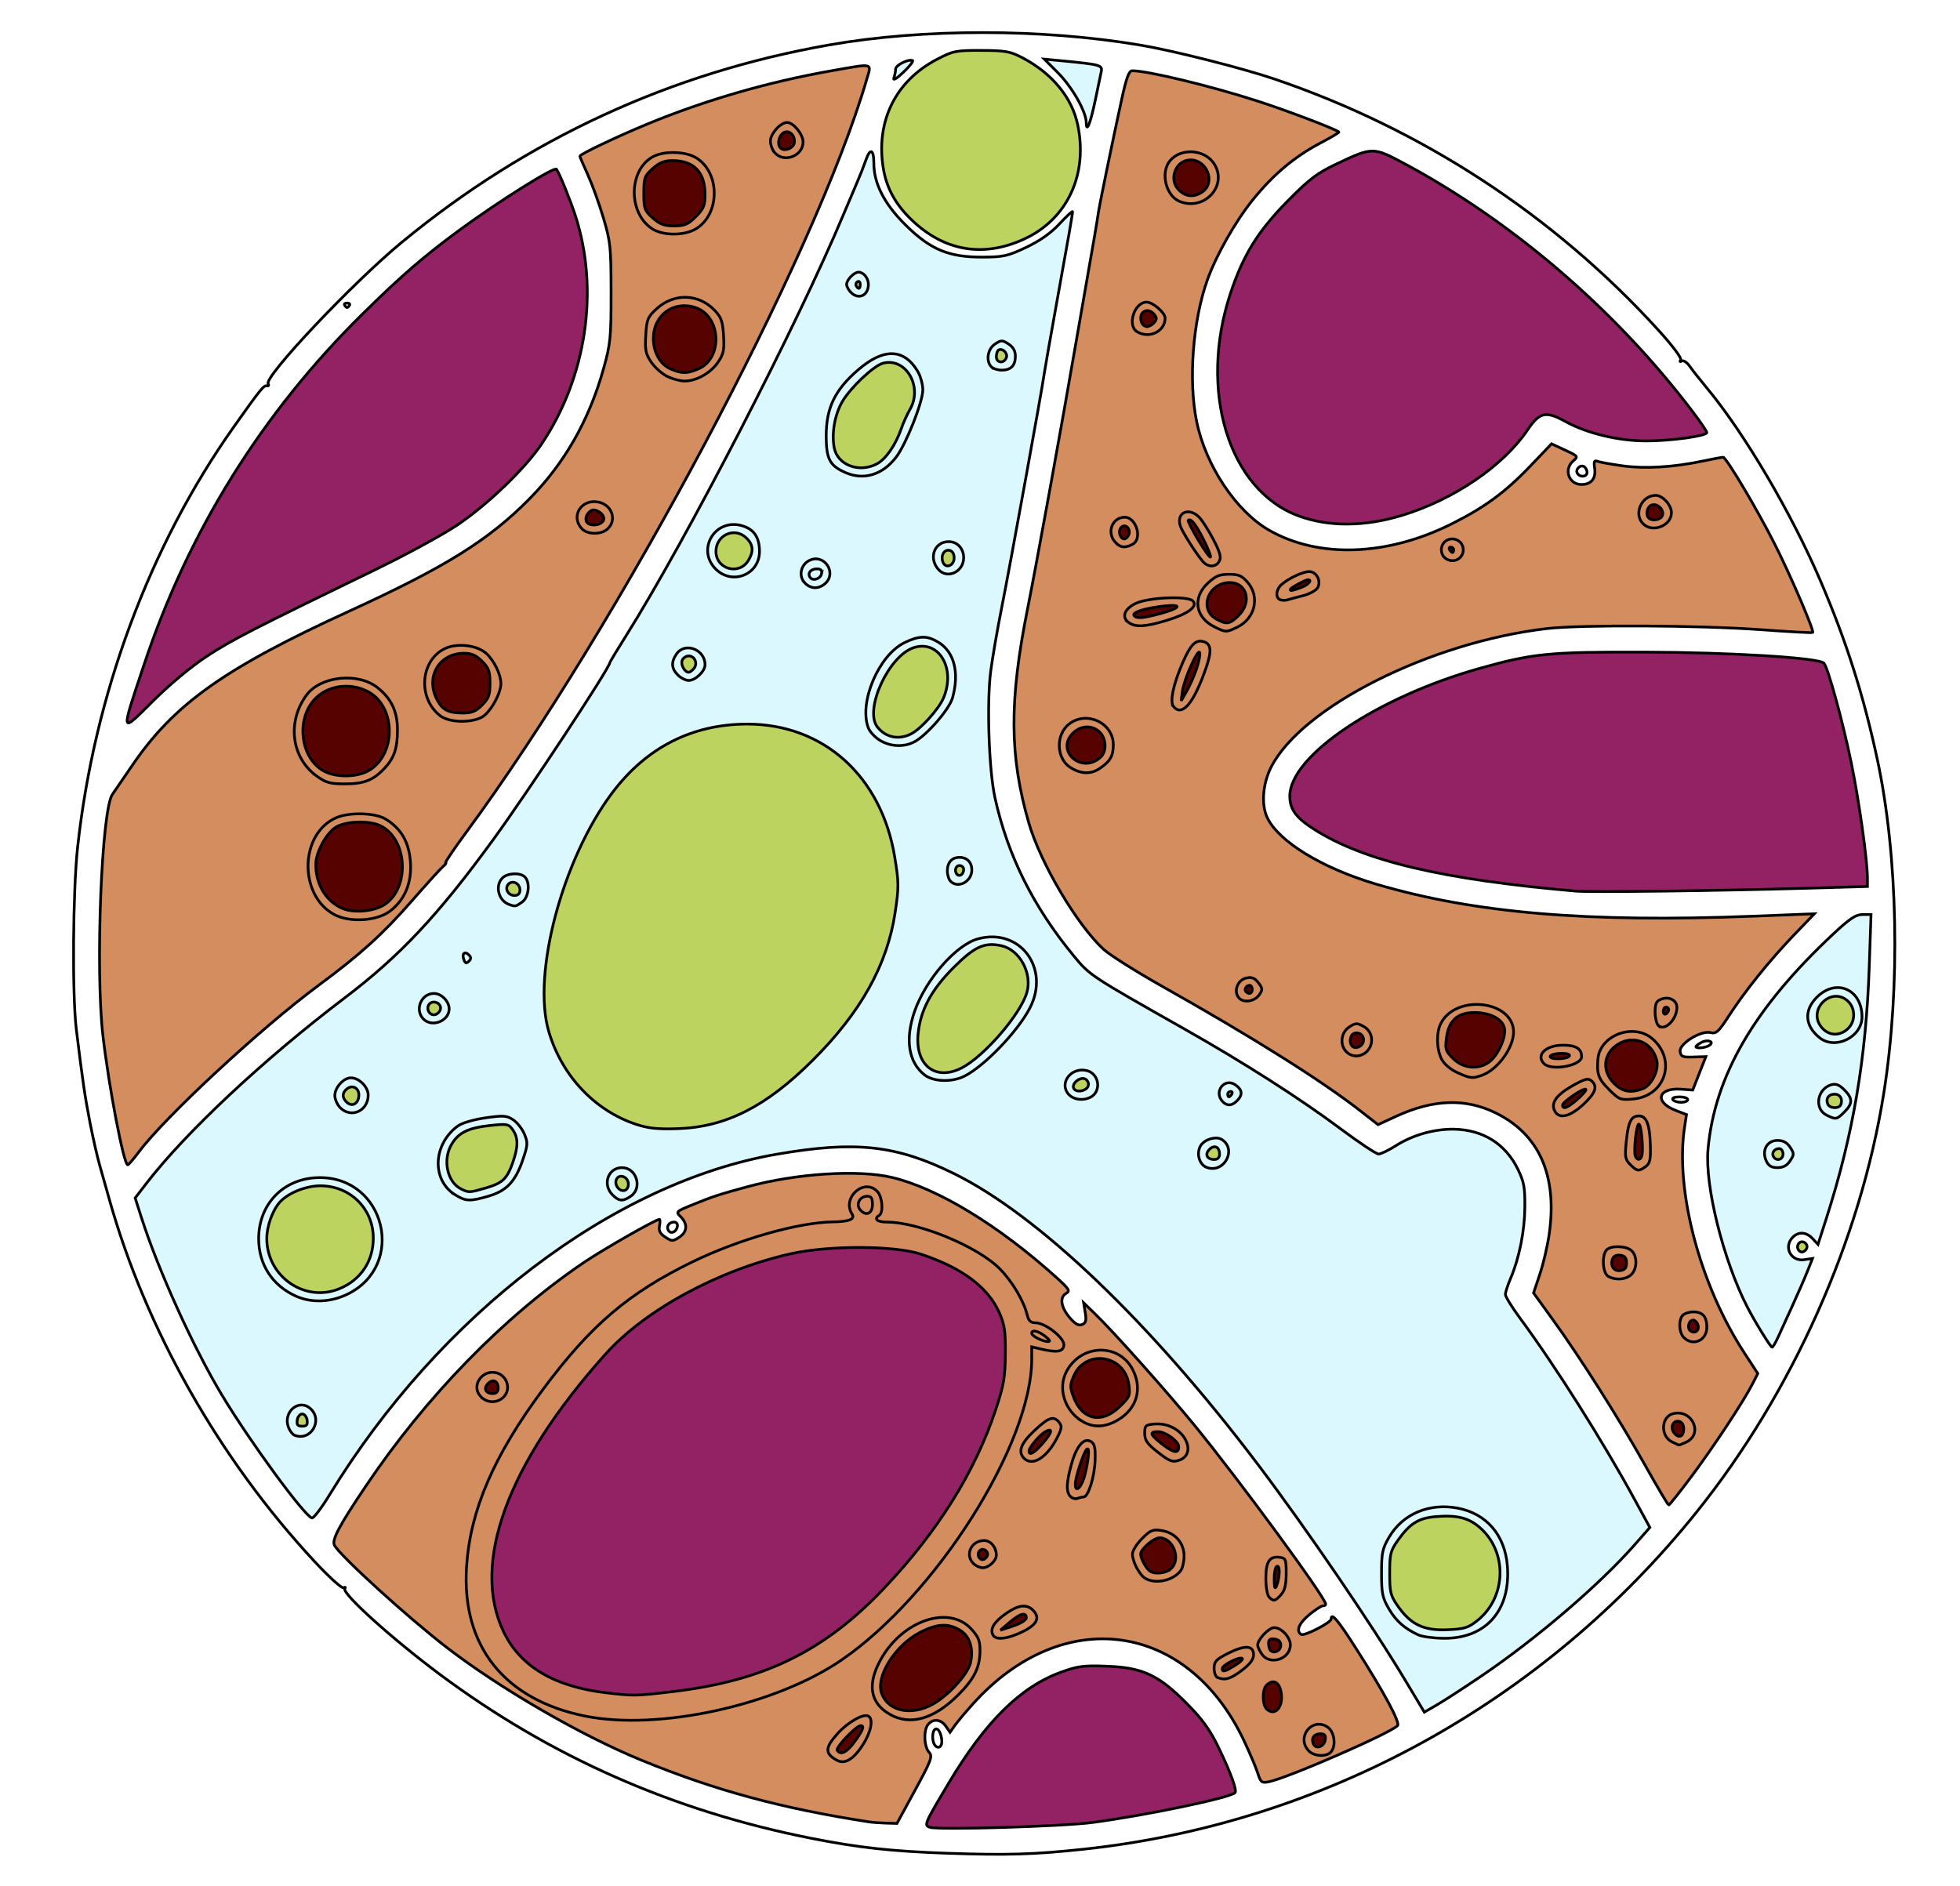 <?xml version="1.0" encoding="UTF-8" standalone="no"?>
<!-- Created with Inkscape (http://www.inkscape.org/) -->

<svg
   version="1.1"
   id="svg2"
   width="720"
   height="693"
   viewBox="0 0 720 693"
   sodipodi:docname="logo.svg"
   inkscape:version="1.2 (1:1.2+202206011326+fc4e4096c5)"
   xmlns:inkscape="http://www.inkscape.org/namespaces/inkscape"
   xmlns:sodipodi="http://sodipodi.sourceforge.net/DTD/sodipodi-0.dtd"
   xmlns="http://www.w3.org/2000/svg"
   xmlns:svg="http://www.w3.org/2000/svg">
  <defs
     id="defs6" />
  <sodipodi:namedview
     id="namedview4"
     pagecolor="#ffffff"
     bordercolor="#000000"
     borderopacity="0.25"
     inkscape:showpageshadow="2"
     inkscape:pageopacity="0.0"
     inkscape:pagecheckerboard="0"
     inkscape:deskcolor="#d1d1d1"
     showgrid="false"
     inkscape:zoom="1.0479057"
     inkscape:cx="373.60231"
     inkscape:cy="242.86536"
     inkscape:window-width="2486"
     inkscape:window-height="1376"
     inkscape:window-x="74"
     inkscape:window-y="27"
     inkscape:window-maximized="1"
     inkscape:current-layer="g8" />
  <g
     inkscape:groupmode="layer"
     inkscape:label="Image"
     id="g8">
    <path
       style="fill:#d38d5f;stroke:#000000;stroke-opacity:1"
       d="m 51,423.247 c 9.648,-12.93 44.867,-45.593 65.988,-61.2 15.224,-11.249 23.647,-18.862 34.081,-30.803 5.644,-6.459 10.948,-12.306 11.787,-12.994 0.839,-0.688 1.217,-1.25 0.84,-1.25 -0.377,0 3.042,-5.062 7.598,-11.25 56.208,-76.341 128.1,-211.507 147.065,-276.5 1.834,-6.284 2.897,-6.026 -13.188,-3.197 -22.891,4.027 -46.154,10.757 -67.172,19.433 -11.198,4.623 -25,11.186 -25,11.888 0,0.192 1.32,3.261 2.934,6.82 1.614,3.559 4.193,10.709 5.732,15.888 2.609,8.78 2.799,10.636 2.81,27.417 0.011,16.603 -0.202,18.766 -2.74,27.87 -5.275,18.916 -14.317,34.815 -27.254,47.921 -14.956,15.151 -30.869,25.074 -65.996,41.153 -46.115,21.108 -64.626,34.274 -79.985,56.891 -3.3,4.859 -6.537,9.584 -7.193,10.5 -4.002,5.583 -6.321,64.33 -3.5,88.665 2.208,19.043 7.679,47.545 9.111,47.469 0.32,-0.017 2.157,-2.142 4.082,-4.722 z"
       id="path1946" />
    <path
       style="fill:#d38d5f;stroke:#000000;stroke-opacity:1"
       d="m 621.154,542.733 c 8.178,-10.933 19.261,-27.715 22.561,-34.161 l 2.011,-3.928 -4.944,-7.572 C 624.427,472.027 615.265,437.343 618.837,414 l 0.689,-4.5 -3.908,-1.5 c -8.069,-3.097 -6.665,-8.477 2.039,-7.816 l 4.156,0.316 2.415,-6.147 2.415,-6.147 -4.571,0.147 c -3.986,0.128 -4.611,-0.132 -4.881,-2.026 -0.406,-2.851 7.634,-7.839 11.195,-6.945 2.04,0.512 2.92,-0.285 6.602,-5.979 5.977,-9.242 15.075,-20.564 23.937,-29.788 L 666.5,335.73 644,336.615 c -60.799,2.391 -102.288,-1.127 -138.315,-11.728 -19.908,-5.858 -35.977,-15.661 -40.175,-24.508 -2.235,-4.709 -1.668,-12.347 1.365,-18.395 11.132,-22.197 58.524,-46.059 101.369,-51.039 12.555,-1.459 56.097,-1.229 78.756,0.418 10.175,0.739 18.674,1.199 18.886,1.021 0.633,-0.529 -7.723,-20.063 -13.602,-31.801 C 645.807,187.652 634.157,168 632.968,168 c -0.461,0 -3.912,0.647 -7.669,1.437 -10.729,2.257 -21.142,2.859 -29.379,1.698 -4.169,-0.587 -8.257,-1.328 -9.083,-1.645 -1.186,-0.455 -1.408,0.066 -1.055,2.476 0.564,3.84 -1.207,6.034 -4.869,6.034 -4.657,0 -6.577,-5.595 -2.977,-8.677 1.87,-1.601 1.767,-1.735 -3.023,-3.955 l -4.959,-2.298 -7.727,8.091 c -9.279,9.716 -16.949,15.345 -29.207,21.436 -23.583,11.718 -48.533,12.575 -66.671,2.29 -12.186,-6.91 -23.474,-23.808 -26.783,-40.095 -3.046,-14.991 -1.398,-36.861 3.902,-51.792 3.194,-8.999 10.177,-21.383 16.532,-29.319 7.567,-9.45 15.474,-16.106 25.208,-21.221 3.817,-2.006 6.794,-3.788 6.616,-3.96 C 490.771,47.479 472.64,40.576 462,37.145 444.729,31.576 421.678,26.001 415.923,26 c -1.187,-1.29e-4 -2.131,2.532 -3.821,10.25 -3.089,14.109 -8.156,38.717 -8.597,41.75 -0.53,3.645 -2.158,13.213 -3.998,23.5 -0.885,4.95 -2.73,15.525 -4.099,23.5 -5.151,30.002 -14.621,82.112 -17.9,98.5 -6.828,34.122 -6.717,54.203 0.436,78.893 4.27,14.739 17.679,37.405 27.442,46.388 2.263,2.082 11.99,8.221 21.615,13.641 33.211,18.703 58.488,34.599 72.855,45.815 l 6.355,4.962 6.645,-3.059 c 13.675,-6.296 25.509,-6.697 36.597,-1.238 15.999,7.877 22.685,22.987 19.655,44.419 -0.608,4.302 -2.154,10.947 -3.436,14.768 l -2.33,6.947 7.029,9.732 c 10.261,14.205 24.263,36.287 33.791,53.29 4.586,8.184 8.564,14.886 8.839,14.893 0.275,0.007 3.944,-4.591 8.154,-10.219 z"
       id="path1838" />
    <path
       style="fill:#d38d5f;stroke:#000000;stroke-opacity:1"
       d="m 336.145,657.717 c 5.993,-11.017 6.499,-12.383 5.153,-13.903 -1.886,-2.131 -2.105,-8.137 -0.371,-10.226 1.863,-2.245 4.693,-1.97 6.517,0.634 l 1.557,2.223 1.718,-2.452 c 0.945,-1.349 3.954,-4.936 6.688,-7.973 32.97,-36.618 78.765,-30.417 99.552,13.48 2.084,4.4 4.346,9.734 5.027,11.853 1.128,3.509 1.491,3.802 4.069,3.287 6.984,-1.397 44.38,-17.693 47.326,-20.623 1.06,-1.055 -4.879,-12.119 -15.174,-28.266 C 491.498,595.23 489,592.269 489,594.841 c 0,1.29 -9.858,6.364 -10.997,5.661 -2.022,-1.25 -0.871,-4.082 2.948,-7.252 2.153,-1.788 4.395,-3.25 4.982,-3.25 0.587,0 1.067,-0.272 1.067,-0.604 0,-2.339 -31.752,-45.626 -48.304,-65.851 -10.308,-12.595 -29.705,-34.321 -36.573,-40.963 l -4.051,-3.918 0.592,3.65 c 0.476,2.933 0.239,3.786 -1.209,4.342 -1.31,0.503 -2.573,-0.233 -4.628,-2.695 -3.197,-3.829 -3.649,-7.402 -1.116,-8.819 1.478,-0.827 0.979,-1.618 -3.657,-5.8 -21.152,-19.083 -43.387,-32.631 -60.26,-36.718 -12.281,-2.975 -35.153,-1.53 -53.095,3.352 -10.592,2.882 -12.534,3.516 -19.874,6.48 -6.586,2.66 -6.649,2.721 -4.75,4.619 2.636,2.636 2.412,5.558 -0.576,7.516 -2.323,1.522 -2.684,1.517 -5.1,-0.065 -1.93,-1.265 -2.481,-2.325 -2.139,-4.115 0.254,-1.326 0.242,-2.412 -0.026,-2.412 -1.328,0 -20.708,11.06 -27.735,15.829 -29.517,20.03 -57.805,49.046 -80.109,82.171 -9.842,14.617 -12.578,19.782 -11.523,21.753 2.084,3.895 26.752,26.351 41.132,37.445 19.652,15.162 49.297,32.342 71.596,41.493 27.047,11.099 51.288,17.682 83.404,22.649 1.375,0.213 4.3,0.433 6.5,0.49 l 4,0.103 6.645,-12.217 z"
       id="path1676" />
    <path
       style="fill:#aaeeff;stroke:#000000;stroke-opacity:1;fill-opacity:0.412"
       d="m 653.191,491.24 c 0.93,-2.057 3.339,-7.34 5.353,-11.74 2.014,-4.4 4.476,-10.054 5.471,-12.564 l 1.809,-4.564 -3.075,0.451 c -4.922,0.722 -7.688,-4.742 -4.178,-8.252 2.17,-2.17 4.984,-1.965 7.31,0.531 l 1.959,2.103 3.158,-9.853 C 680.761,416.895 685.523,388.768 686.677,354.75 L 687.313,336 h -3.114 c -2.488,0 -4.68,1.465 -10.906,7.291 -28.933,27.072 -43.437,52.043 -45.861,78.954 -1.21,13.432 5.624,40.831 14.478,58.048 2.765,5.376 8.527,14.707 9.075,14.697 0.284,-0.006 1.277,-1.693 2.207,-3.75 z"
       id="path1928" />
    <path
       style="fill:#aaeeff;stroke:#000000;stroke-opacity:1;fill-opacity:0.411"
       d="m 544,615.906 c 20.28,-13.718 43.603,-33.674 56.424,-48.277 l 5.645,-6.43 -5.637,-10.349 C 588.831,529.55 571.274,501.772 558.345,484.26 555.405,480.277 553,476.377 553,475.593 c 0,-0.785 0.835,-3.377 1.855,-5.76 3.216,-7.511 5.22,-17.472 5.293,-26.317 0.061,-7.312 -0.313,-9.332 -2.59,-13.985 -4.52,-9.239 -12.727,-14.411 -23.245,-14.649 -7.327,-0.166 -15.305,2.08 -21.599,6.078 -2.632,1.672 -5.467,3.04 -6.302,3.04 -0.834,0 -7.101,-4.162 -13.925,-9.25 C 477.372,403.482 456.998,390.46 435,378.007 400.59,358.529 400.349,358.37 394.504,351.283 379.554,333.159 370.139,314.254 365.476,293 c -2.216,-10.103 -3.041,-34.825 -1.546,-46.361 0.651,-5.027 2.49,-15.664 4.087,-23.639 2.853,-14.253 14.737,-79.627 15.542,-85.5 0.226,-1.65 2.24,-13.125 4.476,-25.5 4.644,-25.704 5.95,-33.204 5.958,-34.207 0.003,-0.389 -2.132,1.589 -4.744,4.395 -3.225,3.465 -7.157,6.248 -12.25,8.671 -6.739,3.207 -8.362,3.572 -16,3.605 -12.528,0.053 -19.19,-2.733 -28.428,-11.89 C 324.833,74.903 321,67.416 321,59.97 c 0,-5.164 -1.347,-5.703 -2.915,-1.167 -0.703,2.033 -2.061,5.497 -3.018,7.697 -0.957,2.2 -3.246,7.6 -5.085,12 -17.139,40.993 -57.705,119.608 -80.136,155.302 -3.215,5.116 -5.846,9.48 -5.846,9.698 0,1.838 -30.153,47.604 -42.825,64.999 -20.343,27.927 -34.194,42.677 -54.675,58.222 -29.669,22.52 -58.134,49.157 -72.687,68.02 l -4.162,5.395 2.296,7.181 c 6.201,19.393 19.118,47.865 29.637,65.325 10.366,17.206 30.085,44.138 32.996,45.065 0.594,0.189 3.491,-3.606 6.439,-8.433 40.518,-66.344 104.225,-114.851 164.482,-125.236 28.851,-4.972 43.719,-3.331 65,7.176 31.074,15.342 72.07,54.585 111.551,106.784 17.658,23.346 41.96,58.971 54.422,79.778 l 6.755,11.278 4.636,-2.686 c 2.55,-1.477 9.811,-6.186 16.136,-10.465 z"
       id="path1746" />
    <path
       style="fill:none;stroke:#000000;stroke-opacity:1"
       d="m 348,680.897 c -20.24,-0.697 -32.538,-2.047 -49.906,-5.477 C 247.385,665.406 202.199,645.459 161.5,615.123 c -17.422,-12.986 -35.905,-29.659 -34.821,-31.412 0.347,-0.561 0.146,-0.72 -0.445,-0.355 -0.6,0.371 -5.3,-3.875 -10.625,-9.595 C 80.599,536.146 53.52,488.345 40.116,440.5 c -1.079,-3.85 -2.668,-9.475 -3.531,-12.5 -0.864,-3.025 -2.447,-10 -3.52,-15.5 -1.858,-9.531 -2.717,-15.394 -5.039,-34.409 -1.535,-12.572 -1.262,-50.737 0.478,-66.746 6.085,-55.99 26.442,-110.811 57.371,-154.495 9.812,-13.858 11.02,-15.357 12.159,-15.076 0.613,0.151 0.827,-0.189 0.477,-0.756 C 96.928,138.456 129.571,103.873 147.612,89 c 45.997,-37.92 98.766,-62.289 156.983,-72.497 34.548,-6.058 77.959,-6.043 114.131,0.04 12.365,2.079 37.641,8.471 49.599,12.543 54.157,18.441 102.602,50.147 140.863,92.191 5.138,5.646 8.602,10.253 8.2,10.905 -0.412,0.666 -0.25,0.852 0.395,0.453 0.601,-0.371 1.908,0.486 2.905,1.904 0.997,1.419 3.755,4.915 6.13,7.771 13.979,16.805 31.228,46.078 42.011,71.296 9.48,22.171 15.715,41.779 20.794,65.395 7.612,35.393 8.558,83.692 2.401,122.5 -8.579,54.07 -33.636,110.206 -68.728,153.97 C 567.253,625.364 486.116,670 398,679.413 c -18.257,1.95 -28.043,2.241 -50,1.484 z"
       id="path1574" />
    <path
       style="fill:#aaeeff;stroke:#000000;stroke-opacity:1;fill-opacity:0.412"
       d="M 335.187,22.229 C 333.492,21.664 329,23.961 329,25.393 c 0,0.794 -0.291,2.267 -0.647,3.275 -0.38,1.074 1.082,0.183 3.536,-2.156 2.301,-2.193 3.785,-4.121 3.299,-4.283 z"
       id="path2010" />
    <path
       style="fill:#aaeeff;stroke:#000000;stroke-opacity:1;fill-opacity:0.412"
       d="m 402.413,36.5 c 0.917,-4.4 1.872,-8.973 2.124,-10.163 0.506,-2.393 -0.335,-2.631 -13.971,-3.943 l -6.934,-0.667 4.934,4.943 c 5.286,5.296 10.415,14.286 10.464,18.344 0.05,4.104 1.53,0.38 3.382,-8.514 z"
       id="path2008" />
    <path
       style="fill:#bcd35f;stroke:#000000;stroke-opacity:1"
       d="M 376.246,87.817 C 392.082,80.518 399.754,64.099 395.878,45.799 393.745,35.733 386.426,26.89 375.5,21.178 c -4.402,-2.301 -6.195,-2.618 -15,-2.646 -9.397,-0.03 -10.381,0.167 -16.309,3.262 -15.115,7.892 -22.431,22.566 -19.776,39.663 1.157,7.45 4.399,13.463 10.375,19.244 11.972,11.581 26.398,14.057 41.456,7.116 z"
       id="path2006" />
    <path
       style="fill:none;stroke:#000000;stroke-opacity:1"
       d="m 128.397,112.167 c 0.283,-0.458 -0.12,-0.833 -0.897,-0.833 -0.777,0 -1.18,0.375 -0.897,0.833 C 126.886,112.625 127.29,113 127.5,113 c 0.21,0 0.614,-0.375 0.897,-0.833 z"
       id="path2004" />
    <path
       style="fill:none;stroke:#000000;stroke-opacity:1"
       d="m 583,173.559 c 0,-0.793 -0.489,-1.743 -1.087,-2.113 -1.412,-0.873 -3.339,1.055 -2.467,2.467 0.98,1.586 3.554,1.33 3.554,-0.354 z"
       id="path2002" />
    <path
       style="fill:#932265;stroke:#000000;stroke-opacity:1;fill-opacity:1"
       d="m 514.983,189.366 c 18.97,-5.753 37.245,-18.174 46.129,-31.352 4.477,-6.641 6.683,-7.138 13.95,-3.144 C 583.01,159.24 594.49,162 604.717,162 613.87,162 627,160.181 627,158.913 c 0,-0.437 -2.321,-3.858 -5.158,-7.603 C 593.555,113.969 555.566,81.305 515.563,59.932 504.444,53.99 504.102,53.994 491,60.211 c -7.211,3.422 -9.941,5.494 -18,13.661 -10.872,11.018 -16.26,19.702 -20.944,33.754 -11.967,35.904 -0.688,72.632 25.183,81.997 11.011,3.986 24.044,3.898 37.744,-0.257 z"
       id="path2000" />
    <path
       style="fill:none;stroke:#000000;stroke-opacity:1"
       d="m 178.102,145.742 c 1.869,-1.242 4.41,-4.262 5.648,-6.712 5.481,-10.849 0.246,-23.463 -10.756,-25.922 -12.2,-2.727 -21.5,5.116 -21.287,17.953 0.107,6.471 2.38,10.896 7.426,14.462 4.72,3.335 14.118,3.444 18.97,0.219 z"
       id="path1998" />
    <path
       style="fill:none;stroke:#000000;stroke-opacity:1"
       d="m 159.5,149.335 c -1.65,-0.872 -3.835,-2.316 -4.856,-3.21 -2.216,-1.939 -5.797,-8.687 -5.522,-10.407 0.107,-0.67 -0.139,-1.978 -0.547,-2.907 -1.461,-3.329 1.401,-12.778 5.115,-16.889 7.662,-8.481 21.451,-8.902 29.224,-0.892 10.237,10.548 6.767,29.996 -6.229,34.906 -4.141,1.564 -13.72,1.229 -17.185,-0.602 z"
       id="path1996" />
    <path
       style="fill:none;stroke:#000000;stroke-opacity:1"
       d="m 126.506,162.748 c 3.118,-2.682 4.239,-8.963 2.275,-12.748 -0.713,-1.375 -2.946,-3.308 -4.962,-4.296 -3.296,-1.615 -4.013,-1.65 -7.111,-0.356 -7.002,2.925 -8.963,10.818 -4.119,16.574 2.161,2.568 3.308,3.077 6.944,3.077 3.076,0 5.124,-0.661 6.973,-2.252 z"
       id="path1994" />
    <path
       style="fill:none;stroke:#000000;stroke-opacity:1"
       d="m 115.035,167.694 c -11.196,-3.856 -10.627,-21.915 0.804,-25.557 3.754,-1.196 4.814,-1.159 8.639,0.302 5.117,1.954 7.628,5.321 8.28,11.104 0.68,6.03 -1.904,10.866 -7.166,13.413 -4.806,2.327 -5.752,2.393 -10.557,0.738 z"
       id="path1992" />
    <path
       style="fill:none;stroke:#000000;stroke-opacity:1"
       d="m 148.855,184.575 c 8.893,-4.599 5.337,-19.486 -4.671,-19.553 -4.353,-0.029 -6.826,1.384 -8.674,4.958 -5.063,9.79 3.829,19.516 13.345,14.595 z"
       id="path1990" />
    <path
       style="fill:none;stroke:#000000;stroke-opacity:1"
       d="M 138.03,187.721 C 133.96,185.661 131,180.313 131,175.019 c 0,-3.849 0.581,-5.357 3.252,-8.447 8.017,-9.274 22.733,-3.431 22.745,9.03 0.007,7.462 -5.735,13.368 -12.996,13.368 -1.925,0 -4.611,-0.562 -5.97,-1.25 z"
       id="path1988" />
    <path
       style="fill:none;stroke:#000000;stroke-opacity:1"
       d="m 102.794,204.33 c 0.408,-2.695 -3.111,-5.682 -5.72,-4.854 -3.244,1.03 -3.865,5.465 -1.081,7.719 2.011,1.629 2.554,1.686 4.401,0.467 1.159,-0.765 2.239,-2.264 2.4,-3.332 z"
       id="path1986" />
    <path
       style="fill:none;stroke:#000000;stroke-opacity:1"
       d="m 95.329,210.496 c -5.16,-2.17 -6.088,-8.968 -1.695,-12.424 3.495,-2.749 6.911,-2.618 9.911,0.382 6.013,6.013 -0.356,15.347 -8.216,12.042 z"
       id="path1984" />
    <path
       style="fill:#932265;stroke:#000000;stroke-opacity:1;fill-opacity:1"
       d="m 76,241.096 c 9.118,-5.98 16.542,-9.796 62,-31.864 11.275,-5.474 24.775,-12.828 30,-16.342 11.115,-7.476 24.895,-20.723 30.967,-29.768 16.477,-24.545 21.224,-56.613 12.411,-83.837 -1.891,-5.843 -5.85,-15.576 -6.958,-17.108 C 203.658,61.122 183.296,73.887 169,84.38 155.777,94.085 147.463,101.274 133.176,115.354 96.339,151.658 69.318,195.005 52.982,244 44.206,270.324 44.045,269.642 56.191,257.571 62.401,251.4 70.277,244.849 76,241.096 Z"
       id="path1982" />
    <path
       style="fill:#932265;stroke:#000000;stroke-opacity:1;fill-opacity:1"
       d="m 663.25,326.357 22.75,-0.657 -0.009,-3.1 c -0.019,-6.688 -3.02,-28.097 -5.932,-42.312 -3.103,-15.147 -8.574,-35.077 -10.06,-36.644 -1.878,-1.981 -34.254,-3.971 -65.999,-4.056 -35.084,-0.095 -40.905,0.481 -60.5,5.985 -37.699,10.588 -69.7,32.148 -69.7,46.959 0,4.767 2.287,7.909 8.776,12.061 18.345,11.735 47.166,18.555 96.424,22.815 5.333,0.461 52.136,-0.122 84.25,-1.05 z"
       id="path1980" />
    <path
       style="fill:none;stroke:#000000;stroke-opacity:1"
       d="m 627.857,384.11 c 2.139,-1.355 -0.471,-2.386 -2.836,-1.121 -1.111,0.595 -2.021,1.291 -2.021,1.546 0,0.785 3.42,0.485 4.857,-0.425 z"
       id="path1978" />
    <path
       style="fill:none;stroke:#000000;stroke-opacity:1"
       d="m 620,404 c 0,-0.55 -1.377,-1 -3.059,-1 -1.785,0 -2.802,0.417 -2.441,1 0.34,0.55 1.716,1 3.059,1 1.343,0 2.441,-0.45 2.441,-1 z"
       id="path1976" />
    <path
       style="fill:#550000;stroke:#000000;stroke-opacity:1;fill-opacity:0.984"
       d="M 291.798,52.412 C 292.216,49.488 289.505,47.336 287.5,49 c -1.575,1.307 -1.996,4.17 -0.791,5.376 1.411,1.411 4.794,0.107 5.089,-1.963 z"
       id="path1974" />
    <path
       style="fill:none;stroke:#000000;stroke-opacity:1"
       d="M 284.655,56.171 C 283.745,55.165 283,53.219 283,51.846 283,49.134 286.708,45 289.14,45 291.458,45 295,49.327 295,52.159 c 0,5.134 -6.906,7.812 -10.345,4.012 z"
       id="path1972" />
    <path
       style="fill:#550000;stroke:#000000;stroke-opacity:1;fill-opacity:0.984"
       d="M 255.6,79.6 C 258.501,76.699 259,75.511 259,71.504 259,63.245 254.915,59 246.969,59 c -2.937,0 -4.767,0.741 -7.203,2.918 C 236.747,64.615 236.5,65.302 236.5,71 c 0,5.698 0.247,6.385 3.266,9.082 2.602,2.325 4.198,2.918 7.85,2.918 3.88,0 5.106,-0.522 7.984,-3.4 z"
       id="path1970" />
    <path
       style="fill:none;stroke:#000000;stroke-opacity:1"
       d="m 239.5,84.012 c -8.925,-5.874 -8.597,-21.808 0.547,-26.537 4.083,-2.111 11.789,-1.873 15.655,0.484 8.883,5.416 8.883,20.665 0,26.081 -4.307,2.626 -12.189,2.613 -16.201,-0.028 z"
       id="path1968" />
    <path
       style="fill:#550000;stroke:#000000;stroke-opacity:1;fill-opacity:0.984"
       d="m 256.466,135.579 c 9.208,-3.847 8.506,-19.453 -1.017,-22.596 -8.02,-2.647 -15.437,2.787 -15.445,11.316 -0.005,5.157 2.472,9.567 6.311,11.237 4.093,1.78 5.973,1.788 10.151,0.042 z"
       id="path1966" />
    <path
       style="fill:none;stroke:#000000;stroke-opacity:1"
       d="M 245.02,138.248 C 243.106,137.287 240.479,134.925 239.182,133 c -2.009,-2.983 -2.299,-4.442 -1.964,-9.878 0.359,-5.826 0.706,-6.664 4.007,-9.69 6.354,-5.823 15.381,-5.585 21.27,0.562 2.446,2.553 2.974,4.037 3.296,9.272 0.325,5.277 0.022,6.769 -1.974,9.733 -2.704,4.014 -7.955,6.997 -12.318,6.997 -1.65,0 -4.566,-0.787 -6.48,-1.748 z"
       id="path1964" />
    <path
       style="fill:#550000;stroke:#000000;stroke-opacity:1;fill-opacity:0.984"
       d="m 221.802,190.817 c 0.177,-0.935 -0.648,-2.2 -1.858,-2.848 -1.745,-0.934 -2.479,-0.864 -3.697,0.355 -0.839,0.839 -1.237,2.257 -0.889,3.165 0.838,2.184 6.005,1.645 6.444,-0.672 z"
       id="path1962" />
    <path
       style="fill:none;stroke:#000000;stroke-opacity:1"
       d="m 213.655,194.171 c -4.182,-4.621 0.018,-11.061 6.313,-9.678 4.908,1.078 6.725,6.665 3.204,9.852 -2.427,2.197 -7.454,2.105 -9.516,-0.174 z"
       id="path1960" />
    <path
       style="fill:#550000;stroke:#000000;stroke-opacity:1;fill-opacity:0.984"
       d="M 177.077,259.077 C 179.551,256.602 180,255.363 180,251 c 0,-4.363 -0.449,-5.602 -2.923,-8.077 C 174.907,240.754 173.207,240 170.481,240 c -9.199,0 -14.289,8.67 -9.981,17 1.97,3.809 4.079,4.933 9.327,4.97 3.472,0.024 4.904,-0.547 7.25,-2.893 z"
       id="path1958" />
    <path
       style="fill:none;stroke:#000000;stroke-opacity:1"
       d="m 161.615,262.912 c -8.128,-6.393 -7.295,-19.923 1.506,-24.474 4.485,-2.319 12.101,-1.501 15.54,1.669 2.912,2.685 5.338,7.705 5.338,11.046 0,3.738 -4.032,10.813 -7.053,12.375 -4.294,2.22 -12.127,1.906 -15.332,-0.616 z"
       id="path1956" />
    <path
       style="fill:#550000;stroke:#000000;stroke-opacity:1;fill-opacity:0.984"
       d="m 136.102,282.73 c 9.713,-6.489 9.074,-23.539 -1.076,-28.717 -6.728,-3.432 -14.971,-2.129 -19.653,3.108 -6.533,7.308 -5.058,20.683 2.84,25.74 4.679,2.996 13.303,2.933 17.889,-0.131 z"
       id="path1954" />
    <path
       style="fill:none;stroke:#000000;stroke-opacity:1"
       d="m 116.283,285.09 c -9.284,-6.725 -10.914,-19.974 -3.662,-29.751 5.205,-7.017 19.028,-8.401 26.169,-2.621 5.053,4.089 7.21,8.713 7.21,15.451 0,6.808 -1.205,10.356 -4.814,14.17 C 137.075,286.685 133.71,288 126.7,288 c -5.48,0 -6.977,-0.418 -10.417,-2.91 z"
       id="path1952" />
    <path
       style="fill:#550000;stroke:#000000;stroke-opacity:1;fill-opacity:0.984"
       d="m 141.775,332.008 c 8.844,-6.538 7.766,-23.574 -1.804,-28.523 -4.107,-2.124 -12.772,-1.904 -16.584,0.421 C 119.852,306.062 116,313.188 116,317.572 c 0,7.286 3.571,13.327 9.5,16.071 4.401,2.038 12.393,1.234 16.275,-1.635 z"
       id="path1950" />
    <path
       style="fill:none;stroke:#000000;stroke-opacity:1"
       d="m 122.748,335.986 c -13.225,-7.175 -12.634,-29.957 0.924,-35.622 4.868,-2.034 14.19,-1.746 17.963,0.555 5.661,3.452 8.537,8.342 9.111,15.492 0.626,7.796 -1.958,14.125 -7.487,18.342 -4.815,3.672 -14.897,4.279 -20.51,1.233 z"
       id="path1948" />
    <path
       style="fill:none;stroke:#000000;stroke-opacity:1"
       d="M 248.823,450.667 C 249.01,449.703 248.508,449 247.632,449 c -1.858,0 -2.979,1.63 -2.1,3.053 0.905,1.464 2.901,0.623 3.291,-1.386 z"
       id="path1944" />
    <path
       style="fill:#bcd35f;stroke:#000000;stroke-opacity:1"
       d="m 663.554,458.913 c 1.031,-1.667 -1.287,-3.58 -2.667,-2.2 C 659.733,457.867 660.455,460 662,460 c 0.485,0 1.184,-0.489 1.554,-1.087 z"
       id="path1942" />
    <path
       style="fill:#bcd35f;stroke:#000000;stroke-opacity:1"
       d="m 678.811,377.961 c 2.761,-2.572 2.85,-7.299 0.189,-9.961 -5.909,-5.909 -15.165,2.707 -9.984,9.293 2.59,3.293 6.678,3.572 9.795,0.668 z"
       id="path1940" />
    <path
       style="fill:none;stroke:#000000;stroke-opacity:1"
       d="M 668.367,381.228 C 662.983,376.866 662.612,371.188 667.4,366.4 c 7.104,-7.104 16.6,-2.972 16.6,7.224 0,7.468 -9.873,12.27 -15.633,7.604 z"
       id="path1938" />
    <path
       style="fill:#bcd35f;stroke:#000000;stroke-opacity:1"
       d="m 676.269,405.75 c 0.709,-2.033 -0.352,-3.75 -2.317,-3.75 -2.205,0 -3.335,1.559 -2.572,3.548 0.682,1.778 4.288,1.927 4.889,0.202 z"
       id="path1936" />
    <path
       style="fill:none;stroke:#000000;stroke-opacity:1"
       d="m 671,409.712 c -4.653,-2.341 -3.525,-9.612 1.733,-11.174 1.629,-0.484 2.914,0.018 4.75,1.854 3.158,3.158 3.172,5.043 0.062,8.153 -2.814,2.814 -3.152,2.875 -6.545,1.167 z"
       id="path1934" />
    <path
       style="fill:#bcd35f;stroke:#000000;stroke-opacity:1"
       d="m 655,424 c 0,-1.1 -0.648,-2 -1.441,-2 -1.767,0 -2.896,1.646 -2.059,3 1.087,1.76 3.5,1.07 3.5,-1 z"
       id="path1932" />
    <path
       style="fill:none;stroke:#000000;stroke-opacity:1"
       d="m 648.818,426.5 c -1.745,-3.83 0.28,-7.5 4.137,-7.5 2.095,0 3.492,0.753 4.636,2.5 1.517,2.316 1.517,2.684 0,5 -1.144,1.747 -2.542,2.5 -4.636,2.5 -2.228,0 -3.291,-0.642 -4.137,-2.5 z"
       id="path1930" />
    <path
       style="fill:#550000;stroke:#000000;stroke-opacity:1;fill-opacity:0.984"
       d="M 441.777,70.443 C 446.603,67.064 443.45,58.75 437.344,58.75 c -5.575,0 -8.299,7.35 -4.155,11.211 2.616,2.437 5.562,2.602 8.589,0.482 z"
       id="path1926" />
    <path
       style="fill:none;stroke:#000000;stroke-opacity:1"
       d="m 433.357,74.008 c -5.079,-2.05 -7.15,-10.61 -3.607,-14.911 4.056,-4.925 12.92,-4.278 16.327,1.191 4.983,7.998 -3.697,17.361 -12.72,13.72 z"
       id="path1924" />
    <path
       style="fill:#550000;stroke:#000000;stroke-opacity:1;fill-opacity:0.984"
       d="m 424,118.5 c 0.993,-1.197 0.993,-1.803 0,-3 -2.499,-3.011 -6.061,-0.707 -4.638,3 0.317,0.825 1.21,1.5 1.985,1.5 0.775,0 1.969,-0.675 2.654,-1.5 z"
       id="path1922" />
    <path
       style="fill:none;stroke:#000000;stroke-opacity:1"
       d="M 417.75,121.92 C 413.923,119.691 416.664,111 421.194,111 c 2.28,0 6.806,3.89 6.806,5.85 0,4.882 -5.717,7.71 -10.25,5.07 z"
       id="path1920" />
    <path
       style="fill:#550000;stroke:#000000;stroke-opacity:1;fill-opacity:0.984"
       d="m 610.668,189.422 c 0.802,-2.091 -1.866,-4.667 -3.991,-3.852 -1.672,0.642 -2.278,3.496 -1.011,4.763 1.246,1.246 4.394,0.673 5.001,-0.911 z"
       id="path1918" />
    <path
       style="fill:none;stroke:#000000;stroke-opacity:1"
       d="M 603.571,192.429 C 599.969,188.826 603.013,182 608.223,182 c 2.522,0 5.777,3.575 5.777,6.345 0,4.821 -6.964,7.548 -10.429,4.084 z"
       id="path1916" />
    <path
       style="fill:#550000;stroke:#000000;stroke-opacity:1;fill-opacity:0.984"
       d="m 414.664,196.433 c 0.833,-2.172 -1.282,-4.215 -2.797,-2.7 C 410.587,195.013 411.38,198 413,198 c 0.585,0 1.333,-0.705 1.664,-1.567 z"
       id="path1914" />
    <path
       style="fill:none;stroke:#000000;stroke-opacity:1"
       d="m 409.655,199.171 c -3.204,-3.541 -1.131,-9.048 3.44,-9.139 4.288,-0.086 6.689,7.943 2.971,9.933 -2.796,1.496 -4.533,1.281 -6.411,-0.794 z"
       id="path1912" />
    <path
       style="fill:#550000;stroke:#000000;stroke-opacity:1;fill-opacity:0.984"
       d="m 534,202 c 0,-0.55 -0.477,-1 -1.059,-1 -0.582,0 -0.781,0.45 -0.441,1 0.34,0.55 0.816,1 1.059,1 0.243,0 0.441,-0.45 0.441,-1 z"
       id="path1910" />
    <path
       style="fill:none;stroke:#000000;stroke-opacity:1"
       d="m 530,204 c -1.496,-2.795 0.374,-6 3.5,-6 1.406,0 2.881,0.842 3.5,2 1.496,2.795 -0.374,6 -3.5,6 -1.406,0 -2.881,-0.842 -3.5,-2 z"
       id="path1908" />
    <path
       style="fill:#550000;stroke:#000000;stroke-opacity:1;stroke-width:1;stroke-dasharray:none;fill-opacity:0.984"
       d="m 442.088,198.174 c -2.842,-5.629 -4.68,-7.915 -5.615,-6.98 -0.217,0.217 1.432,3.443 3.664,7.17 2.232,3.727 4.269,6.565 4.526,6.307 0.258,-0.258 -0.901,-3.181 -2.575,-6.497 z"
       id="path1906" />
    <path
       style="fill:none;stroke:#000000;stroke-opacity:1;stroke-width:1;stroke-dasharray:none"
       d="m 441.82,206.25 c -2.536,-2.978 -7.593,-10.961 -8.245,-13.015 -1.602,-5.049 3.354,-7.124 7.129,-2.985 1.128,1.238 3.434,4.91 5.123,8.162 2.338,4.5 2.836,6.351 2.087,7.75 -1.243,2.323 -4.155,2.365 -6.094,0.088 z"
       id="path1904" />
    <path
       style="fill:#550000;stroke:#000000;stroke-opacity:1;fill-opacity:0.984"
       d="M 477.851,215.902 C 480.5,214.979 482.272,213 480.45,213 479.525,213 474,216.02 474,216.526 c 0,0.664 0.295,0.616 3.851,-0.624 z"
       id="path1902" />
    <path
       style="fill:none;stroke:#000000;stroke-opacity:1;stroke-width:1;stroke-dasharray:none"
       d="m 470.25,220.337 c -1.808,-0.729 -1.534,-3.778 0.5,-5.562 2.627,-2.303 7.889,-4.776 10.165,-4.776 2.669,0 4.485,3.384 3.153,5.873 -0.551,1.03 -2.984,2.372 -5.406,2.982 -2.422,0.61 -5.024,1.306 -5.783,1.548 -0.758,0.241 -1.941,0.212 -2.629,-0.065 z"
       id="path1900" />
    <path
       style="fill:#550000;stroke:#000000;stroke-opacity:1;fill-opacity:0.984"
       d="m 425.899,225.539 c 7.697,-2.049 8.79,-3.626 2.025,-2.922 -6.958,0.724 -12.099,2.289 -11.374,3.463 0.784,1.268 3.041,1.138 9.349,-0.541 z"
       id="path1898" />
    <path
       style="fill:none;stroke:#000000;stroke-opacity:1;stroke-width:1;stroke-dasharray:none"
       d="m 414.582,228.684 c -2.67,-1.953 -1.563,-4.949 2.576,-6.973 4.542,-2.221 19.052,-2.877 20.993,-0.95 2.019,2.005 -1.644,4.761 -9.507,7.153 -7.938,2.415 -11.542,2.612 -14.062,0.77 z"
       id="path1896" />
    <path
       style="fill:#550000;stroke:#000000;stroke-opacity:1;stroke-width:1;stroke-dasharray:none;fill-opacity:0.984"
       d="m 455.077,226.077 c 4.945,-4.945 2.933,-12.108 -3.384,-12.045 -7.94,0.079 -11.448,9.86 -4.828,13.457 3.791,2.06 4.937,1.863 8.211,-1.412 z"
       id="path1894" />
    <path
       style="fill:none;stroke:#000000;stroke-opacity:1"
       d="m 446.014,230.248 c -6.905,-3.463 -8.008,-10.632 -2.443,-15.88 2.924,-2.758 4.357,-3.368 7.911,-3.368 3.619,0 4.77,0.511 6.929,3.077 4.512,5.362 2.573,13.279 -4.018,16.407 -3.992,1.894 -4.141,1.89 -8.379,-0.235 z"
       id="path1892" />
    <path
       style="fill:#550000;stroke:#000000;stroke-opacity:1;stroke-width:1;stroke-dasharray:none;fill-opacity:0.984"
       d="m 439.539,245.746 c 0.894,-2.615 1.414,-5.315 1.156,-6 -0.634,-1.686 -5.784,9.876 -6.348,14.254 l -0.451,3.5 2.009,-3.5 c 1.105,-1.925 2.74,-5.64 3.634,-8.254 z"
       id="path1890" />
    <path
       style="fill:none;stroke:#000000;stroke-opacity:1;stroke-width:1;stroke-dasharray:none"
       d="m 431.093,259.612 c -1.465,-1.765 -0.096,-8.269 3.436,-16.324 2.838,-6.473 4.657,-8.314 7.484,-7.575 2.9,0.758 3.203,3.344 1.106,9.44 -4.526,13.156 -8.821,18.32 -12.026,14.458 z"
       id="path1888" />
    <path
       style="fill:#550000;stroke:#000000;stroke-opacity:1;fill-opacity:0.984"
       d="m 404.25,278.267 c 2.343,-2.112 2.217,-6.8 -0.25,-9.267 -2.618,-2.618 -6.793,-2.543 -9.686,0.174 -6.892,6.474 2.899,15.434 9.936,9.093 z"
       id="path1886" />
    <path
       style="fill:none;stroke:#000000;stroke-opacity:1"
       d="m 393.345,282.069 c -5.343,-3.258 -5.691,-12.079 -0.634,-16.057 6.428,-5.056 16.323,-0.393 16.257,7.661 -0.034,4.131 -1.086,5.966 -4.941,8.623 -3.231,2.227 -6.781,2.152 -10.682,-0.227 z"
       id="path1884" />
    <path
       style="fill:#550000;stroke:#000000;stroke-opacity:1;fill-opacity:0.984"
       d="m 460,363.5 c 0,-0.825 -0.423,-1.5 -0.941,-1.5 -1.261,0 -2.164,1.562 -1.365,2.361 C 458.82,365.487 460,365.046 460,363.5 Z"
       id="path1882" />
    <path
       style="fill:none;stroke:#000000;stroke-opacity:1"
       d="m 455.053,366.564 c -1.965,-2.368 -0.485,-6.417 2.631,-7.199 2.055,-0.516 3.072,-0.149 4.511,1.628 1.628,2.011 1.686,2.555 0.468,4.401 -1.714,2.597 -5.893,3.239 -7.61,1.17 z"
       id="path1880" />
    <path
       style="fill:#550000;stroke:#000000;stroke-opacity:1;fill-opacity:0.984"
       d="M 613,370.941 C 613,370.423 612.55,370 612,370 c -0.55,0 -1,0.702 -1,1.559 0,0.857 0.45,1.281 1,0.941 0.55,-0.34 1,-1.041 1,-1.559 z"
       id="path1878" />
    <path
       style="fill:none;stroke:#000000;stroke-opacity:1"
       d="M 609.153,376.753 C 608.519,376.119 608,373.875 608,371.768 c 0,-3.056 0.456,-4.004 2.25,-4.682 2.901,-1.095 5.75,0.399 5.75,3.015 0,4.527 -4.551,8.948 -6.847,6.652 z"
       id="path1876" />
    <path
       style="fill:#550000;stroke:#000000;stroke-opacity:1;fill-opacity:0.984"
       d="m 500.837,382.608 c 0.407,-2.112 -1.481,-3.682 -3.496,-2.909 -1.418,0.544 -1.821,3.486 -0.639,4.668 1.241,1.241 3.765,0.167 4.136,-1.76 z"
       id="path1874" />
    <path
       style="fill:none;stroke:#000000;stroke-opacity:1"
       d="m 494.571,386.429 c -2.516,-2.516 -1.989,-7.109 1.044,-9.096 2.342,-1.535 2.89,-1.56 5.25,-0.242 1.675,0.936 2.753,2.495 2.96,4.279 0.62,5.355 -5.572,8.74 -9.254,5.059 z"
       id="path1872" />
    <path
       style="fill:#550000;stroke:#000000;stroke-opacity:1;fill-opacity:0.984"
       d="m 576.5,388 c 0.367,-0.594 -0.803,-1 -2.882,-1 -1.925,0 -3.778,0.45 -4.118,1 -0.367,0.594 0.803,1 2.882,1 1.925,0 3.778,-0.45 4.118,-1 z"
       id="path1870" />
    <path
       style="fill:none;stroke:#000000;stroke-opacity:1"
       d="m 567.2,390.8 c -3.13,-3.13 0.61,-6.8 6.929,-6.8 4.779,0 6.871,1.286 6.871,4.225 0,3.292 -11.026,5.349 -13.8,2.575 z"
       id="path1868" />
    <path
       style="fill:#550000;stroke:#000000;stroke-opacity:1;fill-opacity:0.984"
       d="m 547.181,390.073 c 3.332,-2.621 6.232,-9.294 5.429,-12.493 C 551.783,374.289 547.27,372 541.605,372 c -6.161,0 -9.412,2.92 -10.242,9.198 -0.569,4.3 -0.363,4.957 2.431,7.75 3.697,3.697 9.496,4.185 13.386,1.125 z"
       id="path1866" />
    <path
       style="fill:none;stroke:#000000;stroke-opacity:1"
       d="m 535.316,394.057 c -2.507,-1.138 -4.811,-3.113 -5.75,-4.928 -1.877,-3.63 -2.01,-9.693 -0.287,-13.098 C 534.814,365.093 556,367.6 556,379.192 c 0,5.672 -5.712,13.619 -11.315,15.742 -3.738,1.416 -4.469,1.348 -9.369,-0.877 z"
       id="path1864" />
    <path
       style="fill:#550000;stroke:#000000;stroke-opacity:1;fill-opacity:0.984"
       d="m 603.44,400.023 c 3.289,-1.251 6.059,-6.896 5.154,-10.503 -1.824,-7.269 -9.747,-9.786 -15.518,-4.931 -4.28,3.601 -4.344,9.297 -0.154,13.488 3.062,3.062 6.102,3.625 10.517,1.946 z"
       id="path1862" />
    <path
       style="fill:none;stroke:#000000;stroke-opacity:1"
       d="m 591.009,400.244 c -3.837,-3.837 -4.492,-5.655 -4.024,-11.175 0.736,-8.691 12.981,-13.335 19.872,-7.537 9.129,7.681 5.025,21.1 -6.801,22.236 -4.81,0.462 -5.219,0.303 -9.047,-3.525 z"
       id="path1860" />
    <path
       style="fill:#550000;stroke:#000000;stroke-opacity:1;fill-opacity:0.984"
       d="m 579.499,403.867 c 1.963,-1.723 3.337,-3.364 3.055,-3.646 -0.718,-0.718 -8.554,4.589 -8.554,5.794 0,1.771 1.866,1.042 5.499,-2.147 z"
       id="path1858" />
    <path
       style="fill:none;stroke:#000000;stroke-opacity:1"
       d="m 571.153,408.25 c -1.549,-2.956 0.444,-5.873 6.306,-9.227 4.537,-2.596 5.891,-2.977 7.075,-1.994 2.491,2.067 1.645,4.55 -3.013,8.844 -4.815,4.438 -8.809,5.354 -10.369,2.377 z"
       id="path1856" />
    <path
       style="fill:#550000;stroke:#000000;stroke-opacity:1;fill-opacity:0.984"
       d="M 603.177,424.357 C 603.722,421.587 602.855,413 602.031,413 c -0.911,0 -2.007,9.898 -1.3,11.741 0.683,1.78 2.063,1.563 2.446,-0.384 z"
       id="path1854" />
    <path
       style="fill:none;stroke:#000000;stroke-opacity:1"
       d="m 598.875,427.875 c -1.9,-1.9 -2.054,-2.822 -1.451,-8.707 0.727,-7.098 1.78,-9.168 4.664,-9.168 2.707,0 3.937,3.129 4.158,10.582 0.163,5.507 -0.126,6.858 -1.716,8.02 -2.538,1.856 -3.151,1.777 -5.655,-0.727 z"
       id="path1852" />
    <path
       style="fill:#550000;stroke:#000000;stroke-opacity:1;fill-opacity:0.984"
       d="m 597.5,464 c 0,-1.833 -0.602,-2.585 -2.254,-2.82 -1.352,-0.192 -2.496,0.308 -2.857,1.25 -0.996,2.595 0.4,4.739 2.857,4.39 C 596.898,466.585 597.5,465.833 597.5,464 Z"
       id="path1850" />
    <path
       style="fill:none;stroke:#000000;stroke-opacity:1"
       d="m 590.75,468.92 c -2.055,-1.197 -2.431,-7.839 -0.55,-9.72 1.712,-1.712 7.373,-1.484 9.229,0.371 2.122,2.122 1.986,6.743 -0.257,8.774 -2.05,1.856 -5.785,2.111 -8.421,0.575 z"
       id="path1848" />
    <path
       style="fill:#550000;stroke:#000000;stroke-opacity:1;fill-opacity:0.984"
       d="M 623.664,486.567 C 623.333,485.705 622.585,485 622,485 c -1.719,0 -2.415,3.125 -0.904,4.059 1.775,1.097 3.356,-0.438 2.568,-2.492 z"
       id="path1846" />
    <path
       style="fill:none;stroke:#000000;stroke-opacity:1"
       d="m 618.571,491.429 c -1.86,-1.86 -2.07,-6.53 -0.371,-8.229 0.66,-0.66 2.37,-1.2 3.8,-1.2 3.478,0 5,1.724 5,5.665 0,4.828 -5.091,7.101 -8.429,3.764 z"
       id="path1844" />
    <path
       style="fill:#550000;stroke:#000000;stroke-opacity:1;fill-opacity:0.984"
       d="m 618.5,524.93 c 0,-1.495 -0.662,-2.531 -1.753,-2.741 -2.249,-0.433 -3.351,2.377 -1.709,4.356 1.733,2.089 3.462,1.282 3.462,-1.616 z"
       id="path1842" />
    <path
       style="fill:none;stroke:#000000;stroke-opacity:1"
       d="m 614.228,529.77 c -4.369,-2.106 -4.083,-9.266 0.415,-10.395 7.012,-1.76 11.201,7.553 4.724,10.504 -1.354,0.617 -2.554,1.091 -2.665,1.054 -0.112,-0.037 -1.225,-0.56 -2.475,-1.163 z"
       id="path1840" />
    <path
       style="fill:#bcd35f;stroke:#000000;stroke-opacity:1"
       d="m 316,104.441 c 0,-0.857 -0.457,-1.276 -1.016,-0.931 -0.559,0.345 -0.757,1.047 -0.441,1.559 0.857,1.387 1.457,1.128 1.457,-0.628 z"
       id="path1836" />
    <path
       style="fill:none;stroke:#000000;stroke-opacity:1"
       d="M 312.571,107.429 C 311.707,106.564 311,105.246 311,104.5 c 0,-1.693 2.727,-4.5 4.371,-4.5 1.883,0 3.629,2.165 3.629,4.5 0,4.114 -3.602,5.755 -6.429,2.929 z"
       id="path1834" />
    <path
       style="fill:#bcd35f;stroke:#000000;stroke-opacity:1"
       d="m 369.677,131.399 c 0.631,-1.645 -1.454,-3.655 -2.879,-2.774 -0.439,0.271 -0.798,1.366 -0.798,2.434 0,2.34 2.81,2.6 3.677,0.34 z"
       id="path1832" />
    <path
       style="fill:none;stroke:#000000;stroke-opacity:1"
       d="m 364.2,134.8 c -2.119,-2.119 -1.424,-6.607 1.3,-8.392 2.316,-1.517 2.684,-1.517 5,0 1.673,1.096 2.5,2.556 2.5,4.415 0,3.474 -1.645,5.177 -5,5.177 -1.43,0 -3.14,-0.54 -3.8,-1.2 z"
       id="path1830" />
    <path
       style="fill:#bcd35f;stroke:#000000;stroke-opacity:1"
       d="m 322.055,170.471 c 3.299,-1.706 6.937,-6.932 9.029,-12.972 0.762,-2.2 2.178,-5.35 3.147,-7 4.884,-8.32 -1.355,-19.192 -9.798,-17.073 -3.403,0.854 -11.95,8.892 -15.013,14.119 -2.757,4.704 -3.982,11.641 -2.991,16.925 1.194,6.363 9.073,9.388 15.626,6 z"
       id="path1828" />
    <path
       style="fill:none;stroke:#000000;stroke-opacity:1"
       d="m 310.5,173.597 c -5.711,-2.521 -7,-4.999 -7,-13.452 0,-10.242 3.143,-16.795 11.572,-24.126 9.422,-8.195 16.86,-8.098 21.972,0.286 1.072,1.758 1.95,4.878 1.952,6.934 0.004,4.367 -6.079,19.77 -9.716,24.597 -4.997,6.633 -11.964,8.771 -18.781,5.762 z"
       id="path1826" />
    <path
       style="fill:#bcd35f;stroke:#000000;stroke-opacity:1"
       d="m 350.5,205 c 0,-1.561 -0.646,-2.597 -1.753,-2.81 -1.979,-0.381 -3.267,2.013 -2.357,4.384 0.954,2.485 4.11,1.277 4.11,-1.574 z"
       id="path1824" />
    <path
       style="fill:none;stroke:#000000;stroke-opacity:1"
       d="M 344.745,209.25 C 340.993,205.054 343.211,199 348.5,199 c 3.156,0 5.5,2.522 5.5,5.916 0,5.186 -5.986,7.989 -9.255,4.334 z"
       id="path1822" />
    <path
       style="fill:#bcd35f;stroke:#000000;stroke-opacity:1"
       d="m 274.901,205.923 c 2.093,-3.442 1.804,-5.974 -0.967,-8.483 C 269.644,193.557 263,196.692 263,202.598 c 0,6.53 8.506,8.906 11.901,3.324 z"
       id="path1820" />
    <path
       style="fill:none;stroke:#000000;stroke-opacity:1"
       d="m 262.923,209.077 c -7.174,-7.174 -0.326,-18.684 9.502,-15.97 4.497,1.242 6.575,4.252 6.575,9.527 0,8.491 -10.015,12.505 -16.077,6.443 z"
       id="path1818" />
    <path
       style="fill:none;stroke:#000000;stroke-opacity:1"
       d="M 301.812,210.739 C 302.04,209.552 301.507,209 300.132,209 c -2.293,0 -3.563,1.494 -2.598,3.055 0.973,1.575 3.894,0.676 4.278,-1.317 z"
       id="path1816" />
    <path
       style="fill:none;stroke:#000000;stroke-opacity:1"
       d="m 295.536,214.04 c -2.313,-2.556 -1.323,-6.725 1.95,-8.216 5.322,-2.425 10.012,4.605 5.685,8.521 -2.443,2.211 -5.467,2.09 -7.635,-0.305 z"
       id="path1814" />
    <path
       style="fill:#bcd35f;stroke:#000000;stroke-opacity:1"
       d="M 254.895,245.627 C 256.401,243.811 255.25,241 253,241 c -0.982,0 -2.067,0.732 -2.41,1.627 C 249.978,244.221 251.509,247 253,247 c 0.415,0 1.268,-0.618 1.895,-1.373 z"
       id="path1812" />
    <path
       style="fill:none;stroke:#000000;stroke-opacity:1"
       d="m 249,248 c -2.403,-2.403 -2.538,-4.786 -0.443,-7.777 3.102,-4.428 10.443,-1.616 10.443,4 0,2.387 -3.521,5.777 -6,5.777 -1.1,0 -2.9,-0.9 -4,-2 z"
       id="path1810" />
    <path
       style="fill:#bcd35f;stroke:#000000;stroke-opacity:1"
       d="m 334.8,269.582 c 3.649,-1.916 10.124,-9.155 11.82,-13.214 4.547,-10.883 -1.776,-21.452 -11.011,-18.404 -9.196,3.035 -18.234,22.774 -13.327,29.108 3.036,3.92 7.955,4.906 12.518,2.509 z"
       id="path1808" />
    <path
       style="fill:none;stroke:#000000;stroke-opacity:1"
       d="m 323.225,271.996 c -1.801,-1.098 -3.714,-3.151 -4.25,-4.561 -3.565,-9.377 3.813,-26.733 13.321,-31.336 5.386,-2.607 8.305,-2.64 12.406,-0.139 5.848,3.566 7.781,11.162 5.203,20.445 -1.177,4.238 -9.525,13.83 -14.091,16.192 -3.817,1.974 -8.752,1.738 -12.588,-0.601 z"
       id="path1806" />
    <path
       style="fill:#bcd35f;stroke:#000000;stroke-opacity:1"
       d="M 354,319.441 C 354,318.648 353.325,318 352.5,318 c -1.506,0 -2.056,2.111 -0.861,3.306 0.933,0.933 2.361,-0.195 2.361,-1.865 z"
       id="path1804" />
    <path
       style="fill:none;stroke:#000000;stroke-opacity:1"
       d="m 349.2,323.8 c -0.66,-0.66 -1.2,-2.37 -1.2,-3.8 0,-3.144 1.67,-5 4.5,-5 2.722,0 4.5,1.829 4.5,4.629 0,4.265 -5.021,6.951 -7.8,4.171 z"
       id="path1802" />
    <path
       style="fill:#bcd35f;stroke:#000000;stroke-opacity:1"
       d="m 191,326.969 c 0,-2.359 -2.645,-3.724 -4.2,-2.169 -1.555,1.555 -0.19,4.2 2.169,4.2 1.375,0 2.031,-0.656 2.031,-2.031 z"
       id="path1800" />
    <path
       style="fill:none;stroke:#000000;stroke-opacity:1"
       d="m 187,332.306 c -3.897,-1.393 -5.269,-6.894 -2.429,-9.735 1.86,-1.86 6.53,-2.07 8.229,-0.371 2.058,2.058 1.456,7.508 -1.023,9.243 -2.375,1.663 -2.483,1.683 -4.777,0.863 z"
       id="path1798" />
    <path
       style="fill:none;stroke:#000000;stroke-opacity:1"
       d="m 170.409,352.624 c -0.847,-2.208 0.28,-3.335 1.807,-1.807 0.902,0.902 0.906,1.461 0.016,2.351 -0.89,0.89 -1.323,0.76 -1.824,-0.543 z"
       id="path1796" />
    <path
       style="fill:#bcd35f;stroke:#000000;stroke-opacity:1"
       d="m 161.812,370.735 c 0.398,-2.067 -2.489,-3.459 -4.012,-1.935 -1.524,1.524 -0.131,4.41 1.935,4.012 0.958,-0.184 1.892,-1.119 2.077,-2.077 z"
       id="path1794" />
    <path
       style="fill:none;stroke:#000000;stroke-opacity:1"
       d="M 155.571,374.429 C 152.207,371.064 154.68,365 159.416,365 c 2.736,0 5.584,2.894 5.584,5.674 0,4.434 -6.257,6.926 -9.429,3.755 z"
       id="path1792" />
    <path
       style="fill:#bcd35f;stroke:#000000;stroke-opacity:1"
       d="m 353.3,392.351 c 8.214,-4.233 21.457,-19.535 23.887,-27.601 2.132,-7.076 -2.581,-15.799 -9.338,-17.283 -6.212,-1.364 -9.827,0.285 -17.553,8.011 -8.161,8.161 -12.134,15.55 -13.03,24.236 -1.203,11.655 6.365,17.619 16.034,12.637 z"
       id="path1790" />
    <path
       style="fill:none;stroke:#000000;stroke-opacity:1"
       d="m 339.615,394.912 c -5.885,-4.629 -7.203,-12.982 -3.669,-23.254 4.028,-11.708 15.251,-24.557 23.355,-26.739 15.391,-4.144 26.577,10.813 19.019,25.429 -4.444,8.593 -16.603,21.262 -24.02,25.027 -4.573,2.321 -11.419,2.105 -14.685,-0.464 z"
       id="path1788" />
    <path
       style="fill:#bcd35f;stroke:#000000;stroke-opacity:1"
       d="m 399.814,398.747 c 0.184,-0.964 -0.409,-2.038 -1.317,-2.387 -1.985,-0.762 -5.031,1.966 -4.02,3.601 1.052,1.703 4.951,0.816 5.338,-1.214 z"
       id="path1786" />
    <path
       style="fill:none;stroke:#000000;stroke-opacity:1"
       d="m 392.58,402.089 c -3.721,-4.112 0.917,-10.185 6.674,-8.74 3.281,0.824 4.94,4.624 3.386,7.758 -1.618,3.264 -7.477,3.836 -10.06,0.982 z"
       id="path1784" />
    <path
       style="fill:#bcd35f;stroke:#000000;stroke-opacity:1"
       d="m 452.5,402 c 0.34,-0.55 0.141,-1 -0.441,-1 -0.582,0 -1.059,0.45 -1.059,1 0,0.55 0.198,1 0.441,1 0.243,0 0.719,-0.45 1.059,-1 z"
       id="path1782" />
    <path
       style="fill:none;stroke:#000000;stroke-opacity:1"
       d="m 449.2,404.8 c -3.552,-3.552 0.57,-9.05 4.645,-6.196 2.552,1.788 2.74,3.667 0.583,5.824 -1.879,1.879 -3.599,2.001 -5.229,0.371 z"
       id="path1780" />
    <path
       style="fill:#bcd35f;stroke:#000000;stroke-opacity:1"
       d="m 131.804,402.869 c 0.348,-2.99 -2.225,-4.595 -4.431,-2.764 -1.701,1.412 -1.753,3.115 -0.144,4.724 1.916,1.916 4.24,0.92 4.575,-1.96 z"
       id="path1778" />
    <path
       style="fill:none;stroke:#000000;stroke-opacity:1"
       d="m 125,407 c -1.1,-1.1 -2,-3.125 -2,-4.5 0,-2.953 3.214,-6.5 5.889,-6.5 3.024,0 6.361,3.328 6.361,6.344 0,5.823 -6.246,8.661 -10.25,4.656 z"
       id="path1776" />
    <path
       style="fill:none;stroke:#000000;stroke-opacity:1"
       d="m 260.068,410.433 c 13.624,-3.93 30.189,-15.055 41.232,-27.693 13.766,-15.753 21.781,-31.323 24.48,-47.557 1.423,-8.555 1.425,-10.368 0.028,-19.069 -2.171,-13.518 -7.069,-23.557 -15.722,-32.225 -7.232,-7.244 -13.506,-10.908 -22.802,-13.317 -12.114,-3.139 -29.24,-0.988 -40.372,5.071 -18.832,10.25 -35.452,38.269 -42.46,71.581 -1.813,8.617 -1.858,23.671 -0.091,30.275 4.015,15.007 15.39,27.325 30.055,32.544 6.442,2.293 18.422,2.475 25.653,0.389 z"
       id="path1774" />
    <path
       style="fill:#bcd35f;stroke:#000000;stroke-opacity:1"
       d="m 233.762,413.114 c -15.253,-5.023 -27.336,-17.818 -32.15,-34.045 -6.273,-21.141 4.982,-63.481 23.356,-87.865 12.519,-16.614 29.343,-25.164 49.532,-25.171 28.034,-0.01 49.301,19.161 54.172,48.834 1.538,9.371 1.551,11.1 0.147,20.436 -2.887,19.207 -12.619,36.648 -30.257,54.228 -17.118,17.061 -31.86,24.541 -49.563,25.148 -7.298,0.25 -10.83,-0.112 -15.238,-1.564 z"
       id="path1772" />
    <path
       style="fill:#bcd35f;stroke:#000000;stroke-opacity:1"
       d="m 448,424.059 c 0,-2.693 -1.892,-3.596 -3.714,-1.773 C 442.463,424.108 443.366,426 446.059,426 447.314,426 448,425.314 448,424.059 Z"
       id="path1770" />
    <path
       style="fill:none;stroke:#000000;stroke-opacity:1"
       d="m 443.28,428.913 c -2.681,-0.998 -3.864,-4.952 -2.336,-7.808 1.303,-2.435 5.713,-3.811 7.864,-2.454 5.718,3.607 0.853,12.638 -5.528,10.263 z"
       id="path1768" />
    <path
       style="fill:#bcd35f;stroke:#000000;stroke-opacity:1"
       d="m 230.803,434.633 c -0.366,-2.551 -3.565,-3.416 -4.418,-1.194 -0.791,2.061 1.337,4.605 3.241,3.874 0.819,-0.314 1.345,-1.511 1.177,-2.68 z"
       id="path1766" />
    <path
       style="fill:none;stroke:#000000;stroke-opacity:1"
       d="m 225,439 c -3.806,-3.806 -1.638,-10 3.5,-10 5.292,0 7.616,7.404 3.277,10.443 C 228.84,441.501 227.407,441.407 225,439 Z"
       id="path1764" />
    <path
       style="fill:#bcd35f;stroke:#000000;stroke-opacity:1"
       d="m 178.473,436.465 c 6.175,-1.795 7.813,-3.356 9.935,-9.465 2.005,-5.772 1.995,-8.98 -0.037,-11.88 -1.524,-2.176 -2.054,-2.28 -8.25,-1.617 -8.021,0.857 -11.583,2.567 -14.162,6.796 -3.469,5.689 -1.723,14.042 3.461,16.557 2.822,1.369 3.03,1.36 9.053,-0.391 z"
       id="path1762" />
    <path
       style="fill:none;stroke:#000000;stroke-opacity:1"
       d="m 167.299,439.04 c -8.787,-5.358 -8.359,-18.498 0.824,-25.299 1.54,-1.14 5.728,-2.39 10.145,-3.026 6.651,-0.958 7.833,-0.88 10.211,0.678 1.479,0.969 3.348,3.34 4.154,5.268 1.341,3.21 1.285,4.029 -0.657,9.672 -2.691,7.82 -5.938,11.222 -12.545,13.143 -6.782,1.971 -8.271,1.918 -12.132,-0.437 z"
       id="path1760" />
    <path
       style="fill:#bcd35f;stroke:#000000;stroke-opacity:1"
       d="m 124.782,473.447 c 7.806,-3.261 12.383,-10.162 12.351,-18.623 -0.041,-10.863 -8.648,-19.255 -19.645,-19.153 -5.268,0.049 -11.68,2.67 -14.7,6.01 C 100.124,444.626 98,450.535 98,455 c 0,14.074 14.063,23.76 26.782,18.447 z"
       id="path1758" />
    <path
       style="fill:none;stroke:#000000;stroke-opacity:1"
       d="M 108.5,476.114 C 99.983,472.191 95.061,464.559 95.022,455.218 94.968,442.16 104.429,432.664 117.5,432.657 c 24.037,-0.013 31.787,32.048 10.332,42.74 -6.303,3.141 -13.49,3.408 -19.332,0.717 z"
       id="path1756" />
    <path
       style="fill:#bcd35f;stroke:#000000;stroke-opacity:1"
       d="M 112.82,521.75 C 112.644,520.513 111.825,519.5 111,519.5 c -0.825,0 -1.644,1.012 -1.82,2.25 -0.246,1.732 0.173,2.25 1.82,2.25 1.646,0 2.065,-0.518 1.82,-2.25 z"
       id="path1754" />
    <path
       style="fill:none;stroke:#000000;stroke-opacity:1"
       d="m 108.185,527.316 c -0.723,-0.289 -1.724,-1.604 -2.225,-2.921 -2.136,-5.617 3.844,-10.692 8.08,-6.859 4.766,4.313 0.074,12.151 -5.855,9.78 z"
       id="path1752" />
    <path
       style="fill:#bcd35f;stroke:#000000;stroke-opacity:1"
       d="m 542.677,595.426 c 10.713,-8.524 11.202,-25.18 1.002,-34.136 -4.161,-3.654 -8.436,-4.724 -16.266,-4.075 -6.328,0.525 -9.545,2.54 -13.912,8.715 -2.717,3.841 -3,4.981 -3,12.07 0,7.106 0.28,8.227 3.042,12.155 4.739,6.743 9.458,8.985 18.135,8.617 6.248,-0.265 7.671,-0.698 11,-3.346 z"
       id="path1750" />
    <path
       style="fill:none;stroke:#000000;stroke-opacity:1"
       d="m 521,600.669 c -5.13,-2.398 -8.157,-5.081 -10.791,-9.561 C 507.838,587.074 507.5,585.441 507.5,578 c 0,-7.513 0.326,-9.054 2.805,-13.272 5.007,-8.518 14.694,-12.61 25.171,-10.633 10.553,1.992 17.356,9.891 18.253,21.195 1.302,16.392 -7.886,26.816 -23.469,26.629 -3.719,-0.045 -7.886,-0.607 -9.261,-1.25 z"
       id="path1748" />
    <path
       style="fill:none;stroke:#000000;stroke-opacity:1"
       d="m 345.985,639.75 c -0.008,-1.238 -0.458,-2.925 -1,-3.75 -1.371,-2.088 -2.845,0.282 -2.217,3.565 0.587,3.07 3.238,3.222 3.217,0.185 z"
       id="path1744" />
    <path
       style="fill:#550000;stroke:#000000;stroke-opacity:1;fill-opacity:0.984"
       d="m 183,510.059 c 0,-2.693 -1.892,-3.596 -3.714,-1.773 C 177.463,510.108 178.366,512 181.059,512 182.314,512 183,511.314 183,510.059 Z"
       id="path1742" />
    <path
       style="fill:none;stroke:#000000;stroke-opacity:1"
       d="m 176.473,512.97 c -3.51,-3.879 0.639,-9.911 5.908,-8.589 1.618,0.406 3.085,1.714 3.681,3.282 2.22,5.84 -5.327,10.017 -9.589,5.307 z"
       id="path1740" />
    <path
       style="fill:#550000;stroke:#000000;stroke-opacity:1;fill-opacity:0.984"
       d="m 411.093,517.026 c 3.931,-3.739 4.143,-4.226 3.604,-8.25 -1.492,-11.128 -16.066,-13.317 -20.353,-3.057 -1.34,3.207 -1.332,4.022 0.071,7.697 3.156,8.264 10.186,9.785 16.678,3.609 z"
       id="path1738" />
    <path
       style="fill:none;stroke:#000000;stroke-opacity:1"
       d="m 397.457,522.137 c -6.358,-3.877 -8.928,-11.969 -5.754,-18.117 5.295,-10.257 19.303,-10.722 24.392,-0.81 3.563,6.94 1.612,14.056 -4.999,18.229 -4.791,3.024 -9.434,3.262 -13.639,0.698 z"
       id="path1736" />
    <path
       style="fill:#550000;stroke:#000000;stroke-opacity:1;fill-opacity:0.984"
       d="M 433,531.514 C 433,529.524 428.121,526 425.365,526 c -3.37,0 -2.95,1.123 1.778,4.756 4.112,3.16 5.857,3.386 5.857,0.757 z"
       id="path1734" />
    <path
       style="fill:none;stroke:#000000;stroke-opacity:1"
       d="m 425,533.291 c -3.612,-2.853 -4.5,-4.17 -4.5,-6.673 0,-2.873 0.291,-3.143 3.69,-3.425 4.698,-0.391 9.342,2.002 11.324,5.833 1.693,3.273 0.861,6.233 -2.067,7.356 -2.658,1.02 -3.744,0.623 -8.446,-3.091 z"
       id="path1732" />
    <path
       style="fill:#550000;stroke:#000000;stroke-opacity:1;fill-opacity:0.984"
       d="m 382.896,530.465 c 3.572,-4.068 4.096,-6.066 1.181,-4.507 -2.116,1.133 -6.078,5.81 -6.078,7.176 0,1.784 1.891,0.753 4.896,-2.67 z"
       id="path1730" />
    <path
       style="fill:none;stroke:#000000;stroke-opacity:1"
       d="m 376.2,535.8 c -2.382,-2.382 -1.23,-5.498 3.757,-10.163 5.294,-4.952 7.043,-5.547 9.083,-3.089 1.053,1.269 1.007,2.13 -0.256,4.779 -3.777,7.92 -9.371,11.687 -12.584,8.473 z"
       id="path1728" />
    <path
       style="fill:#550000;stroke:#000000;stroke-opacity:1;fill-opacity:0.984"
       d="m 398.654,541.419 c 1.429,-6.093 1.648,-10.15 0.479,-8.869 -1.185,1.299 -4.133,10.365 -4.133,12.711 0,3.679 2.508,1.041 3.654,-3.843 z"
       id="path1726" />
    <path
       style="fill:none;stroke:#000000;stroke-opacity:1"
       d="m 393.222,549.822 c -1.65,-1.65 -1.537,-5.068 0.396,-11.958 1.897,-6.762 4.613,-9.853 7.19,-8.184 1.323,0.857 1.643,2.386 1.468,7.023 -0.226,5.986 -2.54,13.298 -4.208,13.298 -0.498,0 -1.517,0.235 -2.265,0.522 -0.748,0.287 -1.91,-0.028 -2.582,-0.7 z"
       id="path1724" />
    <path
       style="fill:#550000;stroke:#000000;stroke-opacity:1;fill-opacity:0.984"
       d="m 362.554,571.913 c 1.031,-1.667 -1.287,-3.58 -2.667,-2.2 C 358.733,570.867 359.455,573 361,573 c 0.485,0 1.184,-0.489 1.554,-1.087 z"
       id="path1722" />
    <path
       style="fill:none;stroke:#000000;stroke-opacity:1"
       d="M 357.571,574.429 C 354.342,571.199 356.788,566 361.536,566 363.924,566 366,568.494 366,571.363 366,573.434 363.233,576 361,576 c -1.021,0 -2.564,-0.707 -3.429,-1.571 z"
       id="path1720" />
    <path
       style="fill:#550000;stroke:#000000;stroke-opacity:1;fill-opacity:0.984"
       d="M 430.171,576.345 C 433.968,572.909 431.029,565 425.955,565 423.788,565 419,569.145 419,571.02 c 0,1.541 2.071,5.327 3.4,6.214 1.916,1.279 5.876,0.826 7.772,-0.89 z"
       id="path1718" />
    <path
       style="fill:none;stroke:#000000;stroke-opacity:1"
       d="M 420.75,579.92 C 418.566,578.648 416,573.802 416,570.95 c 0,-1.182 1.587,-3.737 3.527,-5.676 3.129,-3.129 3.946,-3.46 7.25,-2.934 4.931,0.785 8.234,4.601 8.192,9.466 -0.018,2.032 -0.58,4.408 -1.25,5.281 -2.791,3.635 -9.191,5.033 -12.968,2.833 z"
       id="path1716" />
    <path
       style="fill:#550000;stroke:#000000;stroke-opacity:1;fill-opacity:0.984"
       d="m 469.93,577.691 c 0.041,-1.632 -0.349,-2.55 -0.93,-2.191 -0.55,0.34 -0.968,2.504 -0.93,4.809 0.055,3.258 0.262,3.746 0.93,2.191 0.473,-1.1 0.891,-3.264 0.93,-4.809 z"
       id="path1714" />
    <path
       style="fill:none;stroke:#000000;stroke-opacity:1"
       d="m 466.2,586.8 c -0.66,-0.66 -1.2,-3.755 -1.2,-6.878 0,-6.247 1.371,-8.291 5.195,-7.749 2.1,0.298 2.303,0.83 2.284,5.995 -0.016,4.127 -0.534,6.235 -1.905,7.75 -2.18,2.408 -2.735,2.52 -4.374,0.881 z"
       id="path1712" />
    <path
       style="fill:#550000;stroke:#000000;stroke-opacity:1;fill-opacity:0.984"
       d="m 377,594.406 c 0,-2.239 -2.299,-1.644 -6.038,1.565 l -3.462,2.971 4.75,-1.565 c 2.672,-0.881 4.75,-2.18 4.75,-2.971 z"
       id="path1710" />
    <path
       style="fill:none;stroke:#000000;stroke-opacity:1"
       d="m 364.611,600.428 c -0.873,-2.275 0.734,-4.701 5.133,-7.75 4.39,-3.042 7.404,-3.387 9.685,-1.106 3.087,3.087 1.219,5.929 -5.801,8.829 -4.911,2.029 -8.245,2.039 -9.017,0.027 z"
       id="path1708" />
    <path
       style="fill:#550000;stroke:#000000;stroke-opacity:1;fill-opacity:0.984"
       d="m 470.5,604.486 c 0,-1.299 -0.779,-2.097 -2.25,-2.306 -1.657,-0.235 -2.25,0.182 -2.25,1.583 0,1.047 0.316,2.218 0.701,2.604 1.327,1.327 3.799,0.102 3.799,-1.882 z"
       id="path1706" />
    <path
       style="fill:none;stroke:#000000;stroke-opacity:1"
       d="M 463.557,607.777 C 462.701,606.555 462,605.041 462,604.412 462,602.339 466.109,598 468.073,598 c 2.651,0 5.927,3.507 5.927,6.345 0,5.217 -7.473,7.673 -10.443,3.432 z"
       id="path1704" />
    <path
       style="fill:#550000;stroke:#000000;stroke-opacity:1;fill-opacity:0.984"
       d="m 453.809,611.809 c 1.95,-1.205 3.046,-2.357 2.436,-2.561 -1.462,-0.487 -7.245,2.528 -7.245,3.777 0,1.436 0.874,1.215 4.809,-1.217 z"
       id="path1702" />
    <path
       style="fill:none;stroke:#000000;stroke-opacity:1"
       d="m 447.25,616.338 c -0.688,-0.277 -1.25,-1.809 -1.25,-3.404 0,-2.482 0.733,-3.271 5.083,-5.475 6.201,-3.142 9.417,-2.975 9.417,0.491 0,1.713 -1.301,3.441 -4.328,5.75 -4.134,3.153 -6.161,3.753 -8.922,2.639 z"
       id="path1700" />
    <path
       style="fill:#550000;stroke:#000000;stroke-opacity:1;fill-opacity:0.984"
       d="m 465.229,627.829 c -1.574,-1.574 -1.593,-7.066 -0.029,-8.629 2.406,-2.406 4.678,-1.369 5.397,2.463 1.02,5.438 -2.291,9.242 -5.367,6.166 z"
       id="path1698" />
    <path
       style="fill:#550000;stroke:#000000;stroke-opacity:1;fill-opacity:0.984"
       d="m 344.463,625.025 c 5.665,-3.897 11.259,-10.483 12.08,-14.221 1.14,-5.191 -0.324,-9.7 -3.847,-11.849 -4.4,-2.683 -8.526,-2.448 -14.828,0.844 -9.145,4.777 -16.32,16.308 -13.97,22.449 2.726,7.125 12.354,8.425 20.565,2.776 z"
       id="path1696" />
    <path
       style="fill:none;stroke:#000000;stroke-opacity:1"
       d="m 326.778,629.797 c -7.205,-4.177 -8.297,-11.039 -3.204,-20.15 8.009,-14.329 24.984,-20.056 33.176,-11.193 2.64,2.856 3.25,4.341 3.25,7.909 0,6.196 -2.06,10.411 -7.982,16.333 -8.979,8.979 -17.745,11.445 -25.239,7.1 z"
       id="path1694" />
    <path
       style="fill:none;stroke:#000000;stroke-opacity:1"
       d="m 320.5,442.486 c 0,-2.262 -0.458,-2.986 -1.891,-2.986 -2.773,0 -4.332,2.924 -2.643,4.959 2.104,2.536 4.534,1.478 4.534,-1.973 z"
       id="path1692" />
    <path
       style="fill:none;stroke:#000000;stroke-opacity:1"
       d="m 384,491 c -2.617,-2.047 -5,-2.596 -5,-1.153 0,1.014 3.889,2.999 6,3.063 0.968,0.029 0.613,-0.648 -1,-1.91 z"
       id="path1690" />
    <path
       style="fill:#932265;stroke:#000000;stroke-opacity:1;fill-opacity:1"
       d="m 247.006,621.523 c 33.648,-3.979 55.859,-14.851 77.882,-38.121 19.603,-20.713 33.261,-42.567 40.821,-65.317 3.033,-9.127 3.529,-11.962 3.606,-20.585 0.074,-8.399 -0.281,-10.835 -2.221,-15.214 -4.137,-9.34 -13.586,-16.413 -28.68,-21.47 -9.81,-3.286 -34.302,-3.325 -48.414,-0.076 -26.456,6.091 -53.015,20.541 -67.565,36.76 -36.12,40.266 -49.558,77.021 -37.364,102.197 6.123,12.642 18.656,20.034 37.738,22.26 10.043,1.171 10.721,1.159 24.196,-0.434 z"
       id="path1688" />
    <path
       style="fill:none;stroke:#000000;stroke-opacity:1"
       d="M 215,630.507 C 185.208,624.523 169.465,604.664 171.394,575.5 c 1.371,-20.724 9.98,-40.67 28.053,-65 17.529,-23.597 31.483,-35.497 55.052,-46.949 16.928,-8.225 38.724,-14.43 51.36,-14.621 6.177,-0.094 8.347,-0.986 7.118,-2.93 -3.827,-6.053 4.617,-13.419 9.366,-8.171 1.815,2.006 2.244,7.689 0.655,8.671 -2.15,1.329 -0.82,2.5 2.84,2.5 11.559,0 33.16,8.905 41.267,17.012 4.675,4.675 8.986,11.912 10.269,17.238 0.487,2.024 1.277,2.75 2.993,2.75 3.693,0 10.819,5.665 10.444,8.302 -0.34,2.387 -2.524,2.719 -8.563,1.302 L 379,494.841 v 4.514 c 0,31.27 -35.165,86.828 -70.034,110.646 -24.291,16.593 -67.022,25.918 -93.966,20.506 z"
       id="path1686" />
    <path
       style="fill:#550000;stroke:#000000;stroke-opacity:1;fill-opacity:0.984"
       d="M 486.82,639.24 C 487.06,637.557 486.639,637 485.129,637 c -2.394,0 -3.53,1.513 -2.72,3.622 0.855,2.229 4.038,1.232 4.411,-1.382 z"
       id="path1684" />
    <path
       style="fill:none;stroke:#000000;stroke-opacity:1"
       d="m 480.655,643.171 c -4.548,-5.026 1.354,-12.361 6.98,-8.675 2.621,1.717 3.303,7.165 1.165,9.304 -1.793,1.793 -6.266,1.448 -8.145,-0.629 z"
       id="path1682" />
    <path
       style="fill:#550000;stroke:#000000;stroke-opacity:1;fill-opacity:0.984"
       d="M 313.994,639.85 C 317.082,635.586 317.659,634 316.121,634 c -1.564,0 -9.215,8.039 -8.599,9.035 1.227,1.985 3.557,0.838 6.472,-3.185 z"
       id="path1680" />
    <path
       style="fill:none;stroke:#000000;stroke-opacity:1"
       d="m 307.436,646.729 c -4.515,-2.468 -4.447,-4.603 0.314,-9.879 3.785,-4.195 9.532,-7.412 11.294,-6.323 1.845,1.14 0.927,5.843 -2.046,10.476 -3.471,5.41 -6.655,7.316 -9.562,5.727 z"
       id="path1678" />
    <path
       style="fill:#932265;stroke:#000000;stroke-opacity:1;fill-opacity:1"
       d="m 401.5,669.57 c 19.673,-2.628 50.296,-9.033 52.176,-10.913 0.817,-0.817 -1.568,-7.366 -6.064,-16.65 -3.142,-6.49 -5.882,-10.286 -11.612,-16.092 -10.361,-10.498 -16.223,-13.242 -29.352,-13.737 -8.685,-0.327 -10.701,-0.062 -17.025,2.245 -14.751,5.38 -27.662,18.139 -41.023,40.542 -9.074,15.214 -9.28,15.702 -6.924,16.407 3.451,1.033 48.839,-0.333 59.823,-1.8 z"
       id="path1674" />
  </g>
</svg>
